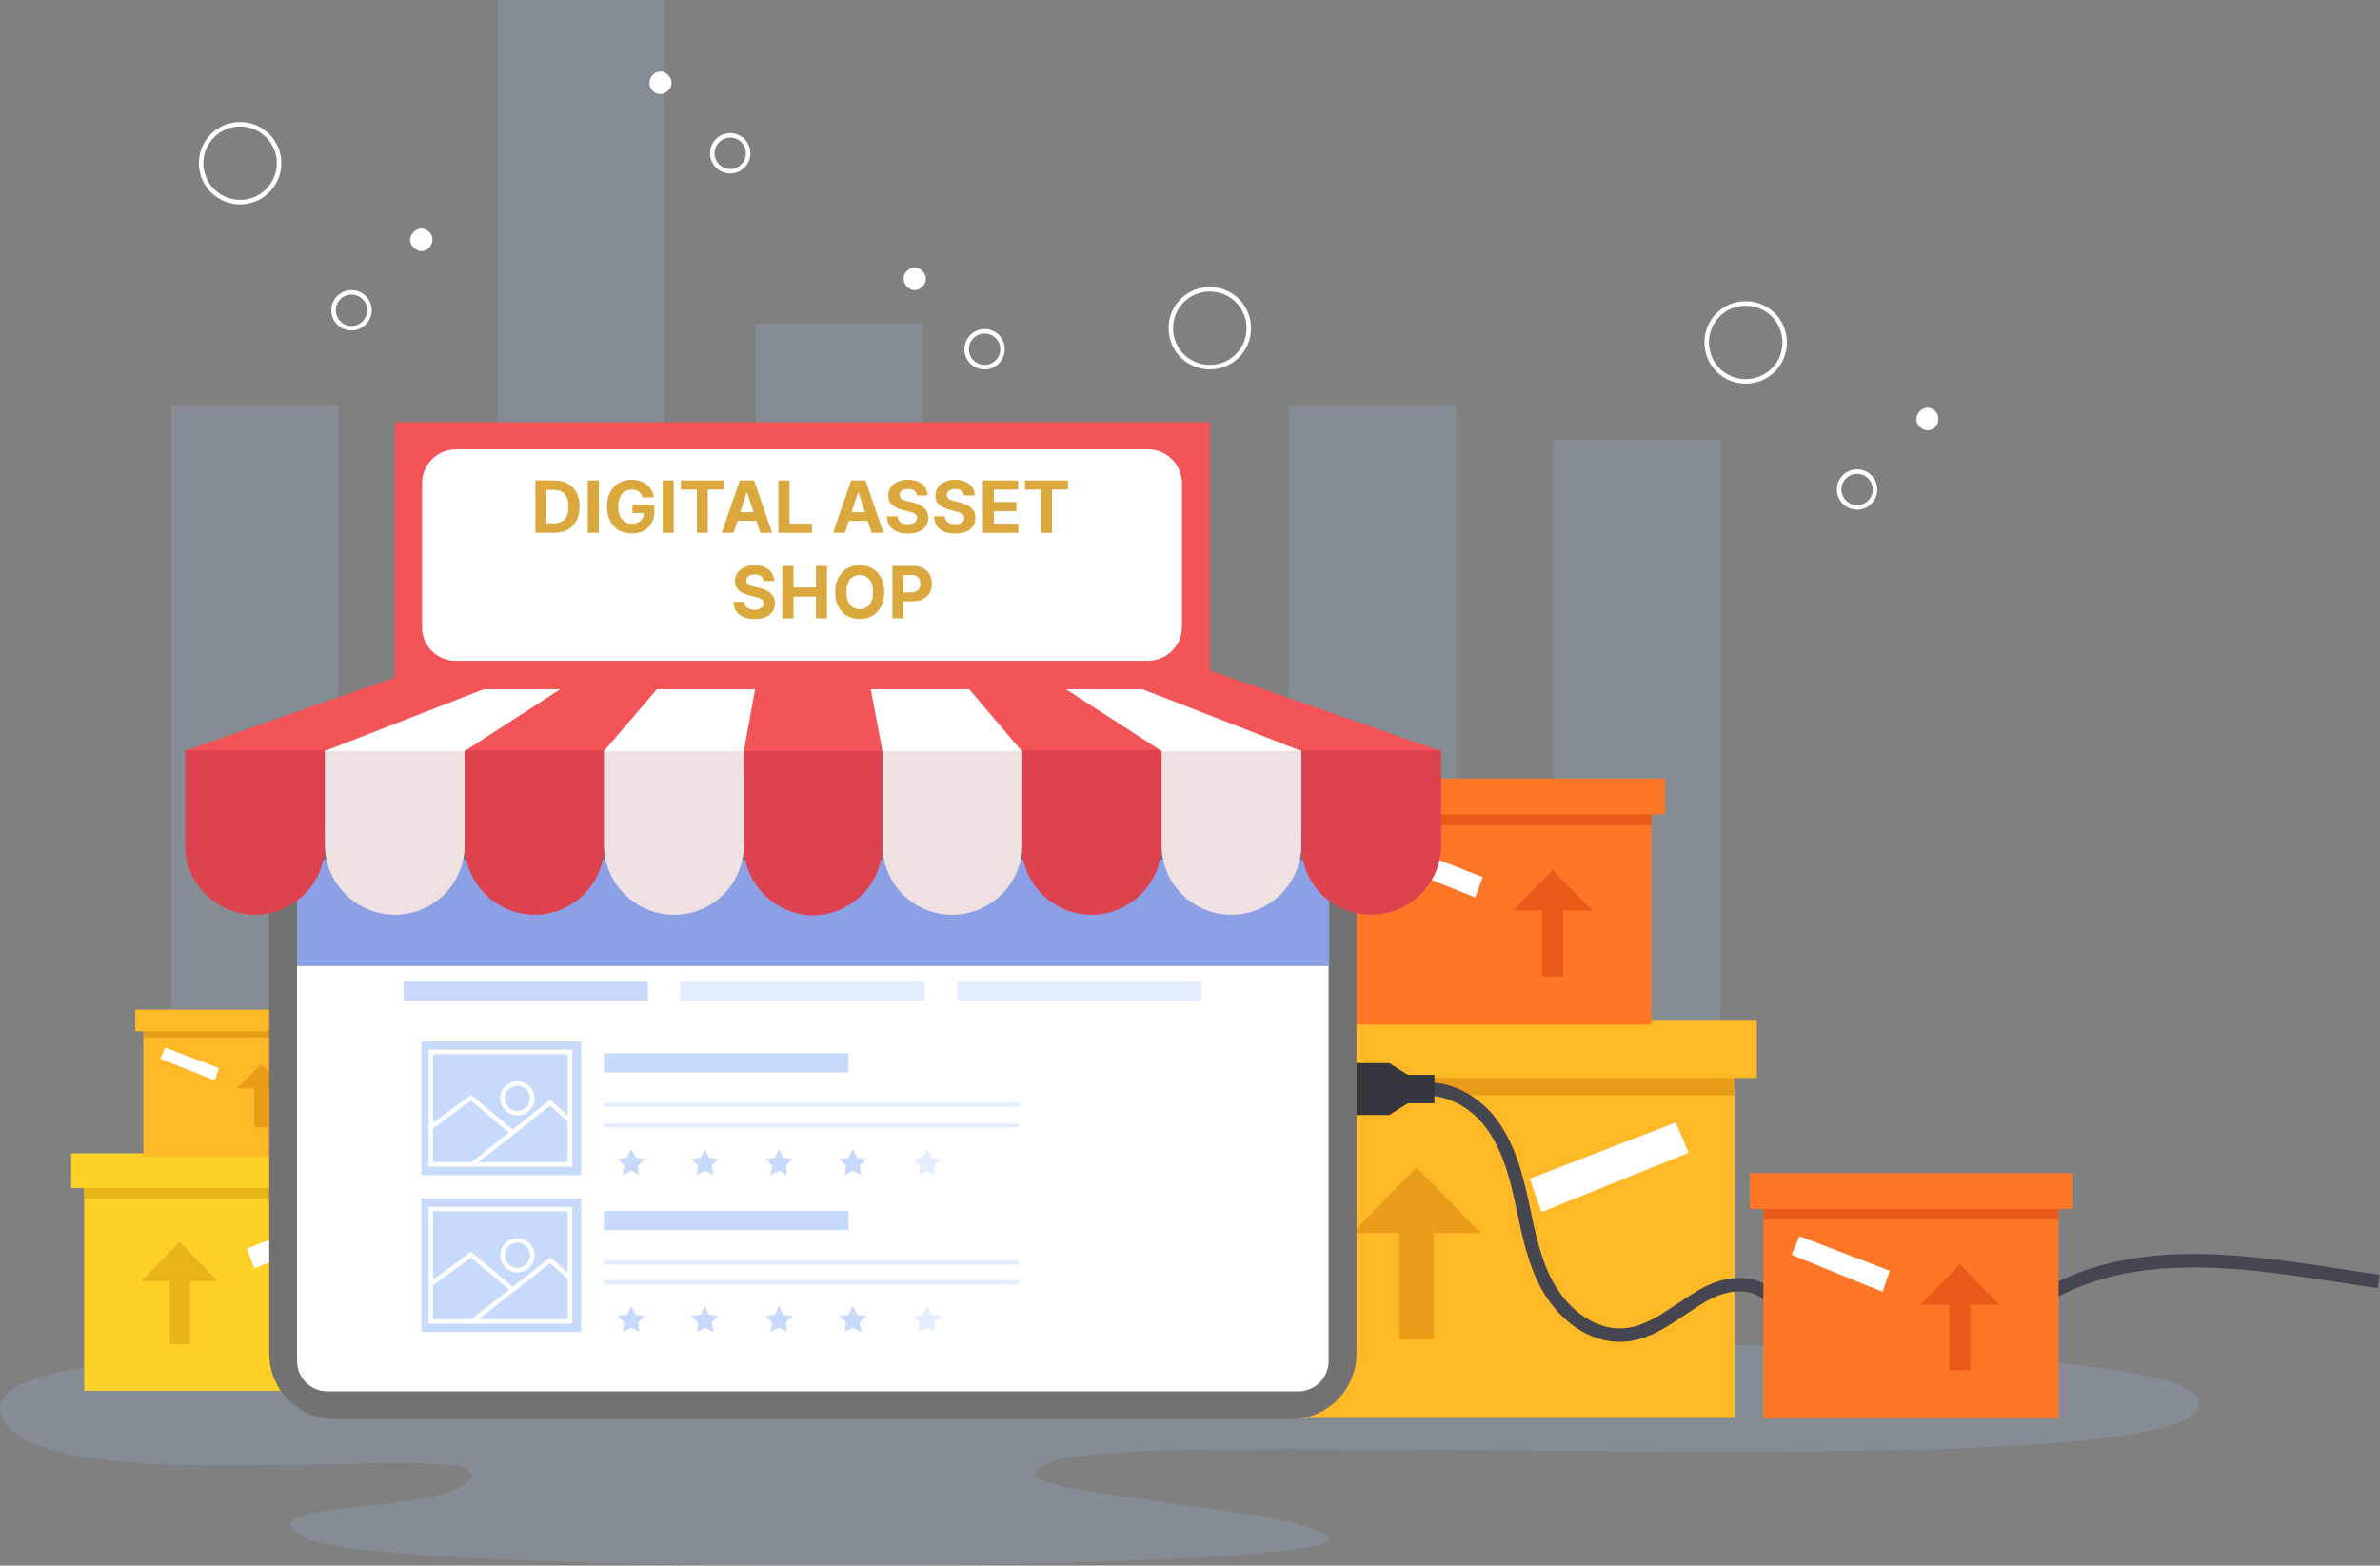<svg width="529" height="348" viewBox="0 0 529 348" fill="none" xmlns="http://www.w3.org/2000/svg">
<rect x="0" y="0" width="529" height="348" fill="#808080" stroke="none"/>
<g clip-path="url(#clip0_13074_35629)">
<path opacity="0.2" d="M72.213 301.014C72.213 301.014 -11.277 298.953 1.24 316.538C13.894 333.987 108.525 319.561 104.811 328.216C101.235 337.009 51.306 333.025 67.949 341.818C84.592 350.61 301.089 349.511 295.312 341.818C289.535 334.124 208.933 332.201 235.205 324.507C261.476 316.813 498.329 331.926 488.563 310.768C478.935 289.336 72.213 301.014 72.213 301.014Z" fill="#A3BEE5"/>
<path opacity="0.2" d="M75.239 90.126H38.102V280.268H75.239V90.126Z" fill="#A3BEE5"/>
<path opacity="0.2" d="M323.645 90.126H286.508V280.268H323.645V90.126Z" fill="#A3BEE5"/>
<path opacity="0.2" d="M382.378 97.819H345.24V287.962H382.378V97.819Z" fill="#A3BEE5"/>
<path opacity="0.2" d="M147.723 0H110.586V227.1H147.723V0Z" fill="#A3BEE5"/>
<path opacity="0.2" d="M205.081 71.853H167.943V261.996H205.081V71.853Z" fill="#A3BEE5"/>
<path d="M82.115 260.21H18.707V309.12H82.115V260.21Z" fill="#FFD126"/>
<path d="M82.115 258.699H18.707V266.392H82.115V258.699Z" fill="#E8B418"/>
<path d="M85.004 256.363H15.818V264.057H85.004V256.363Z" fill="#FFD126"/>
<path d="M41.265 277.383L39.889 276.009L38.651 277.383L31.361 284.802H37.688V298.816H39.201H40.714H42.227V284.802H48.417L41.265 277.383Z" fill="#E8B418"/>
<path d="M54.883 277.521L56.533 281.917L76.065 274.086L74.277 269.964L54.883 277.521Z" fill="white"/>
<path d="M31.874 257.031H71.074V226.806H31.874L31.874 257.031Z" fill="#FFB826"/>
<path d="M31.874 230.558H71.074V225.749H31.874V230.558Z" fill="#E89C18"/>
<path d="M30.085 229.233H72.861V224.424H30.085V229.233Z" fill="#FFB826"/>
<path d="M57.219 237.404L58.044 236.58L58.869 237.404L63.271 241.938H59.419V250.593H58.457H57.494H56.531V241.938H52.68L57.219 237.404Z" fill="#E89C18"/>
<path d="M48.692 237.404L47.729 240.152L35.625 235.343L36.725 232.87L48.692 237.404Z" fill="white"/>
<path d="M385.543 233.145H279.357V315.165H385.543V233.145Z" fill="#FFB826"/>
<path d="M385.543 230.535H279.357V243.449H385.543V230.535Z" fill="#E89C18"/>
<path d="M390.494 226.688H274.543V239.602H390.494V226.688Z" fill="#FFB826"/>
<path d="M317.045 261.721L314.844 259.523L312.643 261.721L300.539 274.086H310.993V297.717H313.606H316.082H318.695V274.086H329.149L317.045 261.721Z" fill="#E89C18"/>
<path d="M340.016 261.996L342.629 269.415L375.365 256.226L372.476 249.494L340.016 261.996Z" fill="white"/>
<path d="M301.451 227.731H367.061V177.035H301.451V227.731Z" fill="#FF7626"/>
<path d="M301.451 183.436H367.061V175.468H301.451V183.436Z" fill="#E85A18"/>
<path d="M298.427 181.022H370.088V173.054H298.427V181.022Z" fill="#FF7626"/>
<path d="M343.726 194.814L345.102 193.303L346.477 194.814L353.905 202.37H347.44V217.071H345.789H344.276H342.763V202.37H336.299L343.726 194.814Z" fill="#E85A18"/>
<path d="M329.561 194.951L327.911 199.485L307.691 191.379L309.48 187.12L329.561 194.951Z" fill="white"/>
<path d="M313.467 242.762C319.794 240.564 326.946 243.998 331.073 249.219C335.199 254.44 336.987 261.172 338.363 267.629C339.738 274.086 340.976 280.818 344.415 286.588C347.853 292.359 353.905 297.03 360.507 296.755C364.771 296.618 368.623 294.419 372.061 292.084C375.087 290.16 377.976 287.962 381.277 286.588C384.578 285.352 388.567 284.94 391.73 286.863C396.957 289.886 398.47 297.854 404.247 299.503C409.749 301.014 414.7 295.656 420.34 294.282C426.254 292.771 432.444 295.931 438.496 295.381C443.035 294.969 447.436 293.045 451.15 290.435C474.12 273.674 506.581 281.917 528.726 284.802" stroke="#464650" stroke-width="3" stroke-miterlimit="10"/>
<path d="M301.501 199.485V300.876C301.501 308.845 295.037 315.439 286.922 315.439H74.414C66.436 315.439 59.834 308.982 59.834 300.876V199.485C59.834 191.517 66.299 184.922 74.414 184.922H286.922C295.037 184.922 301.501 191.379 301.501 199.485Z" fill="#727272"/>
<path d="M295.449 197.837C295.449 194.127 292.423 191.105 288.71 191.105H72.763C69.049 191.105 66.023 194.127 66.023 197.837V214.735H295.449V197.837Z" fill="#8CA0E5"/>
<path d="M66.023 214.735V302.525C66.023 306.235 69.049 309.257 72.763 309.257H288.572C292.286 309.257 295.312 306.235 295.312 302.525V214.735H66.023Z" fill="white"/>
<path d="M268.215 148.79L180.599 148.515L92.982 148.79L40.99 166.925C77.302 169.81 116.365 171.596 157.629 171.733C165.331 171.733 173.034 171.733 180.599 171.733C188.164 171.871 195.866 171.871 203.569 171.733C244.833 171.596 283.758 169.672 320.208 166.925L268.215 148.79Z" fill="#F35458"/>
<path d="M56.67 203.332C48.142 203.332 41.127 196.325 41.127 187.807V166.787H72.212V187.807C72.212 196.463 65.197 203.332 56.67 203.332Z" fill="#DD434E"/>
<path d="M87.754 203.332C79.226 203.332 72.211 196.325 72.211 187.807V166.787H103.296V187.807C103.296 196.463 96.281 203.332 87.754 203.332Z" fill="#EFE1E2"/>
<path d="M118.841 203.332C110.314 203.332 103.299 196.325 103.299 187.807V166.787H134.384V187.807C134.247 196.463 127.369 203.332 118.841 203.332Z" fill="#DD434E"/>
<path d="M149.789 203.332C141.261 203.332 134.246 196.325 134.246 187.807V166.787H165.331V187.807C165.331 196.463 158.454 203.332 149.789 203.332Z" fill="#EFE1E2"/>
<path d="M72.211 166.925L118.839 148.79H131.355L103.296 166.925H72.211Z" fill="white"/>
<path d="M134.246 166.925H165.331L168.632 148.79H149.789L134.246 166.925Z" fill="white"/>
<path d="M304.802 203.332C313.33 203.332 320.345 196.325 320.345 187.807V166.787H289.26V187.807C289.26 196.463 296.137 203.332 304.802 203.332Z" fill="#DD434E"/>
<path d="M273.718 203.332C282.246 203.332 289.261 196.325 289.261 187.807V166.787H258.176V187.807C258.176 196.463 265.191 203.332 273.718 203.332Z" fill="#EFE1E2"/>
<path d="M242.632 203.332C251.16 203.332 258.175 196.325 258.175 187.807V166.787H227.09V187.807C227.09 196.463 234.105 203.332 242.632 203.332Z" fill="#DD434E"/>
<path d="M211.685 203.332C220.213 203.332 227.228 196.325 227.228 187.807V166.787H196.143V187.807C196.143 196.463 203.02 203.332 211.685 203.332Z" fill="#EFE1E2"/>
<path d="M180.737 166.925H165.332V187.945C165.332 196.463 172.209 203.332 180.737 203.469C189.265 203.332 196.142 196.463 196.142 187.945V166.925H180.737Z" fill="#DD434E"/>
<path d="M289.262 166.925L242.634 148.79H230.117L258.176 166.925H289.262Z" fill="white"/>
<path d="M227.091 166.925H196.144L192.705 148.79H211.686L227.091 166.925Z" fill="white"/>
<path d="M268.903 93.835H87.756V153.186H268.903V93.835Z" fill="#F35458"/>
<path d="M93.809 139.447V107.436C93.809 103.177 97.247 99.88 101.374 99.88H255.149C259.413 99.88 262.714 103.315 262.714 107.436V139.31C262.714 143.569 259.276 146.866 255.149 146.866H101.511C97.247 147.004 93.809 143.569 93.809 139.447Z" fill="white"/>
<path d="M312.916 238.915L308.79 236.305H301.5V242.075V247.845H308.79L312.916 245.235H318.831V242.075V238.915H312.916Z" fill="#35353D"/>
<path d="M144.012 218.17H89.682V222.429H144.012V218.17Z" fill="#C7DAFB"/>
<path opacity="0.47" d="M205.495 218.17H151.164V222.429H205.495V218.17Z" fill="#C7DAFB"/>
<path opacity="0.47" d="M267.114 218.17H212.783V222.429H267.114V218.17Z" fill="#C7DAFB"/>
<path d="M129.159 231.496H93.672V261.172H129.159V231.496Z" fill="#C7DAFB"/>
<path d="M126.682 233.832H95.734V258.836H126.682V233.832Z" stroke="white" stroke-miterlimit="10"/>
<path d="M95.734 250.593L104.675 243.998L114.028 251.83" stroke="white" stroke-miterlimit="10"/>
<path d="M104.951 258.836L122.282 245.098L126.683 249.082" stroke="white" stroke-miterlimit="10"/>
<path d="M118.294 244.136C118.294 246.059 116.781 247.433 114.993 247.433C113.204 247.433 111.691 245.922 111.691 244.136C111.691 242.212 113.204 240.839 114.993 240.839C116.781 240.839 118.294 242.212 118.294 244.136Z" stroke="white" stroke-miterlimit="10"/>
<path d="M188.579 234.107H134.248V238.366H188.579V234.107Z" fill="#C7DAFB"/>
<path opacity="0.47" d="M226.541 245.098H134.248V246.059H226.541V245.098Z" fill="#C7DAFB"/>
<path opacity="0.47" d="M226.541 249.631H134.248V250.593H226.541V249.631Z" fill="#C7DAFB"/>
<path d="M140.301 255.402L141.264 257.325L143.327 257.6L141.814 259.111L142.089 261.172L140.301 260.21L138.376 261.172L138.788 259.111L137.275 257.6L139.339 257.325L140.301 255.402Z" fill="#C7DAFB"/>
<path d="M156.669 255.402L157.631 257.325L159.695 257.6L158.182 259.111L158.594 261.172L156.669 260.21L154.88 261.172L155.156 259.111L153.643 257.6L155.706 257.325L156.669 255.402Z" fill="#C7DAFB"/>
<path d="M173.174 255.402L174.137 257.325L176.2 257.6L174.687 259.111L174.963 261.172L173.174 260.21L171.249 261.172L171.661 259.111L170.148 257.6L172.212 257.325L173.174 255.402Z" fill="#C7DAFB"/>
<path d="M189.542 255.402L190.504 257.325L192.568 257.6L191.055 259.111L191.467 261.172L189.542 260.21L187.754 261.172L188.029 259.111L186.516 257.6L188.579 257.325L189.542 255.402Z" fill="#C7DAFB"/>
<path opacity="0.47" d="M206.047 255.402L207.01 257.325L209.073 257.6L207.56 259.111L207.836 261.172L206.047 260.21L204.122 261.172L204.534 259.111L203.021 257.6L205.085 257.325L206.047 255.402Z" fill="#C7DAFB"/>
<path d="M129.159 266.392H93.672V296.068H129.159V266.392Z" fill="#C7DAFB"/>
<path d="M126.682 268.728H95.734V293.732H126.682V268.728Z" stroke="white" stroke-miterlimit="10"/>
<path d="M95.734 285.489L104.675 278.895L114.028 286.726" stroke="white" stroke-miterlimit="10"/>
<path d="M104.951 293.732L122.282 280.131L126.683 283.978" stroke="white" stroke-miterlimit="10"/>
<path d="M118.294 279.032C118.294 280.955 116.781 282.329 114.993 282.329C113.204 282.329 111.691 280.818 111.691 279.032C111.691 277.109 113.204 275.735 114.993 275.735C116.781 275.735 118.294 277.109 118.294 279.032Z" stroke="white" stroke-miterlimit="10"/>
<path d="M188.579 269.14H134.248V273.399H188.579V269.14Z" fill="#C7DAFB"/>
<path opacity="0.47" d="M226.541 280.131H134.248V281.093H226.541V280.131Z" fill="#C7DAFB"/>
<path opacity="0.47" d="M226.541 284.527H134.248V285.489H226.541V284.527Z" fill="#C7DAFB"/>
<path d="M140.301 290.298L141.264 292.221L143.327 292.496L141.814 294.007L142.089 296.068L140.301 295.106L138.376 296.068L138.788 294.007L137.275 292.496L139.339 292.221L140.301 290.298Z" fill="#C7DAFB"/>
<path d="M156.669 290.298L157.631 292.221L159.695 292.496L158.182 294.007L158.594 296.068L156.669 295.106L154.88 296.068L155.156 294.007L153.643 292.496L155.706 292.221L156.669 290.298Z" fill="#C7DAFB"/>
<path d="M173.174 290.298L174.137 292.221L176.2 292.496L174.687 294.007L174.963 296.068L173.174 295.106L171.249 296.068L171.661 294.007L170.148 292.496L172.212 292.221L173.174 290.298Z" fill="#C7DAFB"/>
<path d="M189.542 290.298L190.504 292.221L192.568 292.496L191.055 294.007L191.467 296.068L189.542 295.106L187.754 296.068L188.029 294.007L186.516 292.496L188.579 292.221L189.542 290.298Z" fill="#C7DAFB"/>
<path opacity="0.47" d="M206.047 290.298L207.01 292.221L209.073 292.496L207.56 294.007L207.836 296.068L206.047 295.106L204.122 296.068L204.534 294.007L203.021 292.496L205.085 292.221L206.047 290.298Z" fill="#C7DAFB"/>
<path d="M78.126 72.952C80.329 72.952 82.114 71.168 82.114 68.968C82.114 66.768 80.329 64.984 78.126 64.984C75.923 64.984 74.137 66.768 74.137 68.968C74.137 71.168 75.923 72.952 78.126 72.952Z" stroke="white" stroke-miterlimit="10"/>
<path d="M53.367 44.925C58.152 44.925 62.032 41.05 62.032 36.27C62.032 31.49 58.152 27.615 53.367 27.615C48.581 27.615 44.701 31.49 44.701 36.27C44.701 41.05 48.581 44.925 53.367 44.925Z" stroke="white" stroke-miterlimit="10"/>
<path d="M95.592 54.817C94.767 55.916 93.254 56.191 92.154 55.229C91.053 54.405 90.778 52.894 91.741 51.795C92.566 50.696 94.079 50.421 95.18 51.383C96.28 52.207 96.418 53.718 95.592 54.817Z" fill="white"/>
<path d="M412.774 112.794C414.977 112.794 416.763 111.01 416.763 108.81C416.763 106.61 414.977 104.826 412.774 104.826C410.571 104.826 408.785 106.61 408.785 108.81C408.785 111.01 410.571 112.794 412.774 112.794Z" stroke="white" stroke-miterlimit="10"/>
<path d="M396.68 76.112C396.68 80.921 392.829 84.767 388.015 84.767C383.201 84.767 379.35 80.921 379.35 76.112C379.35 71.303 383.201 67.457 388.015 67.457C392.829 67.457 396.68 71.303 396.68 76.112Z" stroke="white" stroke-miterlimit="10"/>
<path d="M430.377 94.659C429.552 95.758 428.039 96.033 426.939 95.071C425.838 94.247 425.563 92.736 426.526 91.637C427.351 90.538 428.864 90.263 429.965 91.225C430.928 91.912 431.203 93.56 430.377 94.659Z" fill="white"/>
<path d="M158.316 34.072C158.316 36.27 160.105 38.056 162.305 38.056C164.506 38.056 166.294 36.27 166.294 34.072C166.294 31.874 164.506 30.088 162.305 30.088C160.105 30.088 158.316 31.874 158.316 34.072Z" stroke="white" stroke-miterlimit="10"/>
<path d="M144.836 19.921C145.662 21.02 147.175 21.295 148.275 20.333C149.375 19.509 149.65 17.998 148.688 16.898C147.862 15.8 146.349 15.525 145.249 16.486C144.286 17.311 144.011 18.822 144.836 19.921Z" fill="white"/>
<path d="M214.848 77.623C214.848 79.822 216.636 81.608 218.836 81.608C221.037 81.608 222.825 79.822 222.825 77.623C222.825 75.425 221.037 73.639 218.836 73.639C216.636 73.639 214.848 75.425 214.848 77.623Z" stroke="white" stroke-miterlimit="10"/>
<path d="M260.238 72.952C260.238 77.761 264.09 81.608 268.904 81.608C273.718 81.608 277.569 77.761 277.569 72.952C277.569 68.144 273.718 64.297 268.904 64.297C264.09 64.297 260.238 68.144 260.238 72.952Z" stroke="white" stroke-miterlimit="10"/>
<path d="M201.368 63.473C202.194 64.572 203.707 64.846 204.807 63.885C205.907 63.06 206.183 61.549 205.22 60.45C204.394 59.351 202.881 59.076 201.781 60.038C200.681 60.862 200.543 62.373 201.368 63.473Z" fill="white"/>
<path d="M391.953 315.306H457.562V264.611H391.953V315.306Z" fill="#FF7626"/>
<path d="M391.953 271.011H457.562V263.043H391.953V271.011Z" fill="#E85A18"/>
<path d="M388.929 268.735H460.59V260.766H388.929V268.735Z" fill="#FF7626"/>
<path d="M434.23 282.467L435.606 280.955L436.981 282.467L444.409 290.023H437.944V304.586H436.293H434.78H433.267V290.023H426.803L434.23 282.467Z" fill="#E85A18"/>
<path d="M420.063 282.467L418.413 287.138L398.193 278.895L399.981 274.773L420.063 282.467Z" fill="white"/>
<path d="M123.125 118.43H119V106.794H123.159C124.33 106.794 125.337 107.027 126.182 107.493C127.027 107.955 127.676 108.62 128.131 109.487C128.589 110.355 128.818 111.392 128.818 112.601C128.818 113.813 128.589 114.855 128.131 115.726C127.676 116.597 127.023 117.266 126.17 117.731C125.322 118.197 124.307 118.43 123.125 118.43ZM121.46 116.322H123.023C123.75 116.322 124.362 116.194 124.858 115.936C125.358 115.675 125.733 115.271 125.983 114.726C126.237 114.177 126.364 113.468 126.364 112.601C126.364 111.741 126.237 111.038 125.983 110.493C125.733 109.947 125.36 109.546 124.864 109.288C124.367 109.031 123.756 108.902 123.028 108.902H121.46V116.322Z" fill="#DBA83D"/>
<path d="M133.101 106.794V118.43H130.641V106.794H133.101Z" fill="#DBA83D"/>
<path d="M142.841 110.555C142.761 110.279 142.65 110.035 142.506 109.822C142.362 109.606 142.186 109.425 141.977 109.277C141.773 109.125 141.538 109.01 141.273 108.93C141.011 108.851 140.722 108.811 140.403 108.811C139.809 108.811 139.286 108.959 138.835 109.254C138.388 109.55 138.04 109.98 137.79 110.544C137.54 111.105 137.415 111.79 137.415 112.601C137.415 113.411 137.538 114.101 137.784 114.669C138.03 115.237 138.379 115.671 138.83 115.97C139.28 116.266 139.812 116.413 140.426 116.413C140.983 116.413 141.458 116.315 141.852 116.118C142.25 115.917 142.553 115.635 142.761 115.271C142.973 114.908 143.08 114.478 143.08 113.981L143.58 114.055H140.58V112.203H145.449V113.669C145.449 114.692 145.233 115.57 144.801 116.305C144.369 117.036 143.775 117.601 143.017 117.999C142.259 118.392 141.392 118.589 140.415 118.589C139.324 118.589 138.366 118.349 137.54 117.868C136.714 117.383 136.07 116.695 135.608 115.805C135.15 114.911 134.92 113.851 134.92 112.624C134.92 111.68 135.057 110.839 135.33 110.101C135.606 109.358 135.992 108.73 136.489 108.214C136.985 107.699 137.562 107.307 138.222 107.038C138.881 106.769 139.595 106.635 140.364 106.635C141.023 106.635 141.636 106.731 142.205 106.925C142.773 107.114 143.277 107.383 143.716 107.731C144.159 108.08 144.521 108.495 144.801 108.976C145.081 109.453 145.261 109.98 145.341 110.555H142.841Z" fill="#DBA83D"/>
<path d="M149.757 106.794V118.43H147.297V106.794H149.757Z" fill="#DBA83D"/>
<path d="M151.338 108.822V106.794H160.895V108.822H157.332V118.43H154.901V108.822H151.338Z" fill="#DBA83D"/>
<path d="M163.053 118.43H160.416L164.433 106.794H167.604L171.615 118.43H168.979L166.064 109.453H165.973L163.053 118.43ZM162.888 113.856H169.115V115.777H162.888V113.856Z" fill="#DBA83D"/>
<path d="M173.016 118.43V106.794H175.476V116.402H180.464V118.43H173.016Z" fill="#DBA83D"/>
<path d="M187.803 118.43H185.166L189.183 106.794H192.354L196.365 118.43H193.729L190.814 109.453H190.723L187.803 118.43ZM187.638 113.856H193.865V115.777H187.638V113.856Z" fill="#DBA83D"/>
<path d="M203.812 110.141C203.767 109.682 203.572 109.326 203.227 109.072C202.883 108.819 202.415 108.692 201.824 108.692C201.422 108.692 201.083 108.749 200.807 108.862C200.53 108.972 200.318 109.125 200.17 109.322C200.027 109.519 199.955 109.743 199.955 109.993C199.947 110.201 199.991 110.383 200.085 110.538C200.184 110.694 200.318 110.828 200.489 110.942C200.659 111.052 200.856 111.148 201.08 111.231C201.303 111.311 201.542 111.379 201.795 111.436L202.841 111.686C203.348 111.8 203.814 111.951 204.239 112.141C204.663 112.33 205.03 112.563 205.341 112.839C205.652 113.116 205.892 113.442 206.062 113.817C206.237 114.192 206.326 114.622 206.33 115.106C206.326 115.819 206.144 116.436 205.784 116.959C205.428 117.478 204.913 117.881 204.239 118.169C203.568 118.453 202.759 118.595 201.812 118.595C200.873 118.595 200.055 118.451 199.358 118.163C198.665 117.875 198.123 117.449 197.733 116.885C197.347 116.317 197.144 115.614 197.125 114.777H199.506C199.532 115.167 199.644 115.493 199.841 115.754C200.042 116.012 200.309 116.207 200.642 116.339C200.979 116.468 201.36 116.533 201.784 116.533C202.201 116.533 202.563 116.472 202.869 116.351C203.18 116.23 203.42 116.061 203.591 115.845C203.761 115.629 203.847 115.381 203.847 115.101C203.847 114.839 203.769 114.62 203.614 114.442C203.462 114.264 203.239 114.112 202.943 113.987C202.652 113.862 202.294 113.749 201.869 113.646L200.602 113.328C199.621 113.089 198.847 112.716 198.278 112.209C197.71 111.701 197.428 111.017 197.432 110.158C197.428 109.453 197.616 108.838 197.994 108.311C198.377 107.785 198.902 107.374 199.568 107.078C200.235 106.783 200.992 106.635 201.841 106.635C202.705 106.635 203.458 106.783 204.102 107.078C204.75 107.374 205.254 107.785 205.614 108.311C205.973 108.838 206.159 109.447 206.17 110.141H203.812Z" fill="#DBA83D"/>
<path d="M214.297 110.141C214.251 109.682 214.056 109.326 213.712 109.072C213.367 108.819 212.899 108.692 212.308 108.692C211.907 108.692 211.568 108.749 211.291 108.862C211.015 108.972 210.803 109.125 210.655 109.322C210.511 109.519 210.439 109.743 210.439 109.993C210.431 110.201 210.475 110.383 210.57 110.538C210.668 110.694 210.803 110.828 210.973 110.942C211.143 111.052 211.34 111.148 211.564 111.231C211.787 111.311 212.026 111.379 212.28 111.436L213.325 111.686C213.833 111.8 214.299 111.951 214.723 112.141C215.147 112.33 215.515 112.563 215.825 112.839C216.136 113.116 216.376 113.442 216.547 113.817C216.721 114.192 216.81 114.622 216.814 115.106C216.81 115.819 216.628 116.436 216.268 116.959C215.912 117.478 215.397 117.881 214.723 118.169C214.053 118.453 213.244 118.595 212.297 118.595C211.357 118.595 210.539 118.451 209.842 118.163C209.149 117.875 208.607 117.449 208.217 116.885C207.831 116.317 207.628 115.614 207.609 114.777H209.99C210.017 115.167 210.128 115.493 210.325 115.754C210.526 116.012 210.793 116.207 211.126 116.339C211.464 116.468 211.844 116.533 212.268 116.533C212.685 116.533 213.047 116.472 213.354 116.351C213.664 116.23 213.905 116.061 214.075 115.845C214.246 115.629 214.331 115.381 214.331 115.101C214.331 114.839 214.253 114.62 214.098 114.442C213.947 114.264 213.723 114.112 213.428 113.987C213.136 113.862 212.778 113.749 212.354 113.646L211.087 113.328C210.106 113.089 209.331 112.716 208.763 112.209C208.195 111.701 207.912 111.017 207.916 110.158C207.912 109.453 208.1 108.838 208.479 108.311C208.861 107.785 209.386 107.374 210.053 107.078C210.719 106.783 211.477 106.635 212.325 106.635C213.189 106.635 213.943 106.783 214.587 107.078C215.234 107.374 215.738 107.785 216.098 108.311C216.458 108.838 216.643 109.447 216.655 110.141H214.297Z" fill="#DBA83D"/>
<path d="M218.469 118.43V106.794H226.31V108.822H220.929V111.595H225.906V113.624H220.929V116.402H226.332V118.43H218.469Z" fill="#DBA83D"/>
<path d="M227.822 108.822V106.794H237.379V108.822H233.817V118.43H231.385V108.822H227.822Z" fill="#DBA83D"/>
<path d="M169.734 129.141C169.689 128.682 169.494 128.326 169.149 128.072C168.804 127.819 168.337 127.692 167.746 127.692C167.344 127.692 167.005 127.749 166.729 127.862C166.452 127.972 166.24 128.125 166.092 128.322C165.948 128.519 165.876 128.743 165.876 128.993C165.869 129.201 165.912 129.383 166.007 129.538C166.106 129.694 166.24 129.828 166.411 129.942C166.581 130.052 166.778 130.148 167.001 130.231C167.225 130.311 167.464 130.379 167.717 130.436L168.763 130.686C169.27 130.8 169.736 130.951 170.161 131.141C170.585 131.33 170.952 131.563 171.263 131.839C171.573 132.116 171.814 132.442 171.984 132.817C172.159 133.192 172.248 133.622 172.251 134.106C172.248 134.819 172.066 135.436 171.706 135.959C171.35 136.478 170.835 136.881 170.161 137.169C169.49 137.453 168.681 137.595 167.734 137.595C166.795 137.595 165.977 137.451 165.28 137.163C164.587 136.875 164.045 136.449 163.655 135.885C163.268 135.317 163.066 134.614 163.047 133.777H165.428C165.454 134.167 165.566 134.493 165.763 134.754C165.964 135.012 166.231 135.207 166.564 135.339C166.901 135.468 167.282 135.533 167.706 135.533C168.123 135.533 168.484 135.472 168.791 135.351C169.102 135.23 169.342 135.061 169.513 134.845C169.683 134.629 169.768 134.381 169.768 134.101C169.768 133.839 169.691 133.62 169.536 133.442C169.384 133.264 169.161 133.112 168.865 132.987C168.573 132.862 168.215 132.749 167.791 132.646L166.524 132.328C165.543 132.089 164.768 131.716 164.2 131.209C163.632 130.701 163.35 130.017 163.354 129.158C163.35 128.453 163.537 127.838 163.916 127.311C164.299 126.785 164.823 126.374 165.49 126.078C166.157 125.783 166.914 125.635 167.763 125.635C168.626 125.635 169.38 125.783 170.024 126.078C170.672 126.374 171.176 126.785 171.536 127.311C171.895 127.838 172.081 128.447 172.092 129.141H169.734Z" fill="#DBA83D"/>
<path d="M173.906 137.43V125.794H176.366V130.595H181.361V125.794H183.815V137.43H181.361V132.624H176.366V137.43H173.906Z" fill="#DBA83D"/>
<path d="M196.537 131.612C196.537 132.881 196.296 133.961 195.815 134.851C195.338 135.741 194.687 136.421 193.861 136.891C193.039 137.356 192.115 137.589 191.088 137.589C190.054 137.589 189.126 137.355 188.304 136.885C187.482 136.415 186.832 135.735 186.355 134.845C185.878 133.955 185.639 132.877 185.639 131.612C185.639 130.343 185.878 129.264 186.355 128.374C186.832 127.483 187.482 126.805 188.304 126.339C189.126 125.87 190.054 125.635 191.088 125.635C192.115 125.635 193.039 125.87 193.861 126.339C194.687 126.805 195.338 127.483 195.815 128.374C196.296 129.264 196.537 130.343 196.537 131.612ZM194.043 131.612C194.043 130.79 193.92 130.097 193.673 129.533C193.431 128.968 193.088 128.54 192.645 128.249C192.202 127.957 191.683 127.811 191.088 127.811C190.493 127.811 189.974 127.957 189.531 128.249C189.088 128.54 188.743 128.968 188.497 129.533C188.255 130.097 188.134 130.79 188.134 131.612C188.134 132.434 188.255 133.127 188.497 133.692C188.743 134.256 189.088 134.684 189.531 134.976C189.974 135.267 190.493 135.413 191.088 135.413C191.683 135.413 192.202 135.267 192.645 134.976C193.088 134.684 193.431 134.256 193.673 133.692C193.92 133.127 194.043 132.434 194.043 131.612Z" fill="#DBA83D"/>
<path d="M198.359 137.43V125.794H202.95C203.833 125.794 204.585 125.963 205.206 126.3C205.827 126.633 206.301 127.097 206.626 127.692C206.956 128.283 207.121 128.964 207.121 129.737C207.121 130.51 206.954 131.192 206.621 131.783C206.287 132.374 205.804 132.834 205.172 133.163C204.543 133.493 203.782 133.658 202.888 133.658H199.962V131.686H202.49C202.964 131.686 203.354 131.605 203.661 131.442C203.971 131.275 204.202 131.046 204.354 130.754C204.509 130.459 204.587 130.12 204.587 129.737C204.587 129.351 204.509 129.014 204.354 128.726C204.202 128.434 203.971 128.209 203.661 128.05C203.35 127.887 202.956 127.805 202.479 127.805H200.82V137.43H198.359Z" fill="#DBA83D"/>
</g>
<defs>
<clipPath id="clip0_13074_35629">
<rect width="529" height="348" fill="white"/>
</clipPath>
</defs>
</svg>

